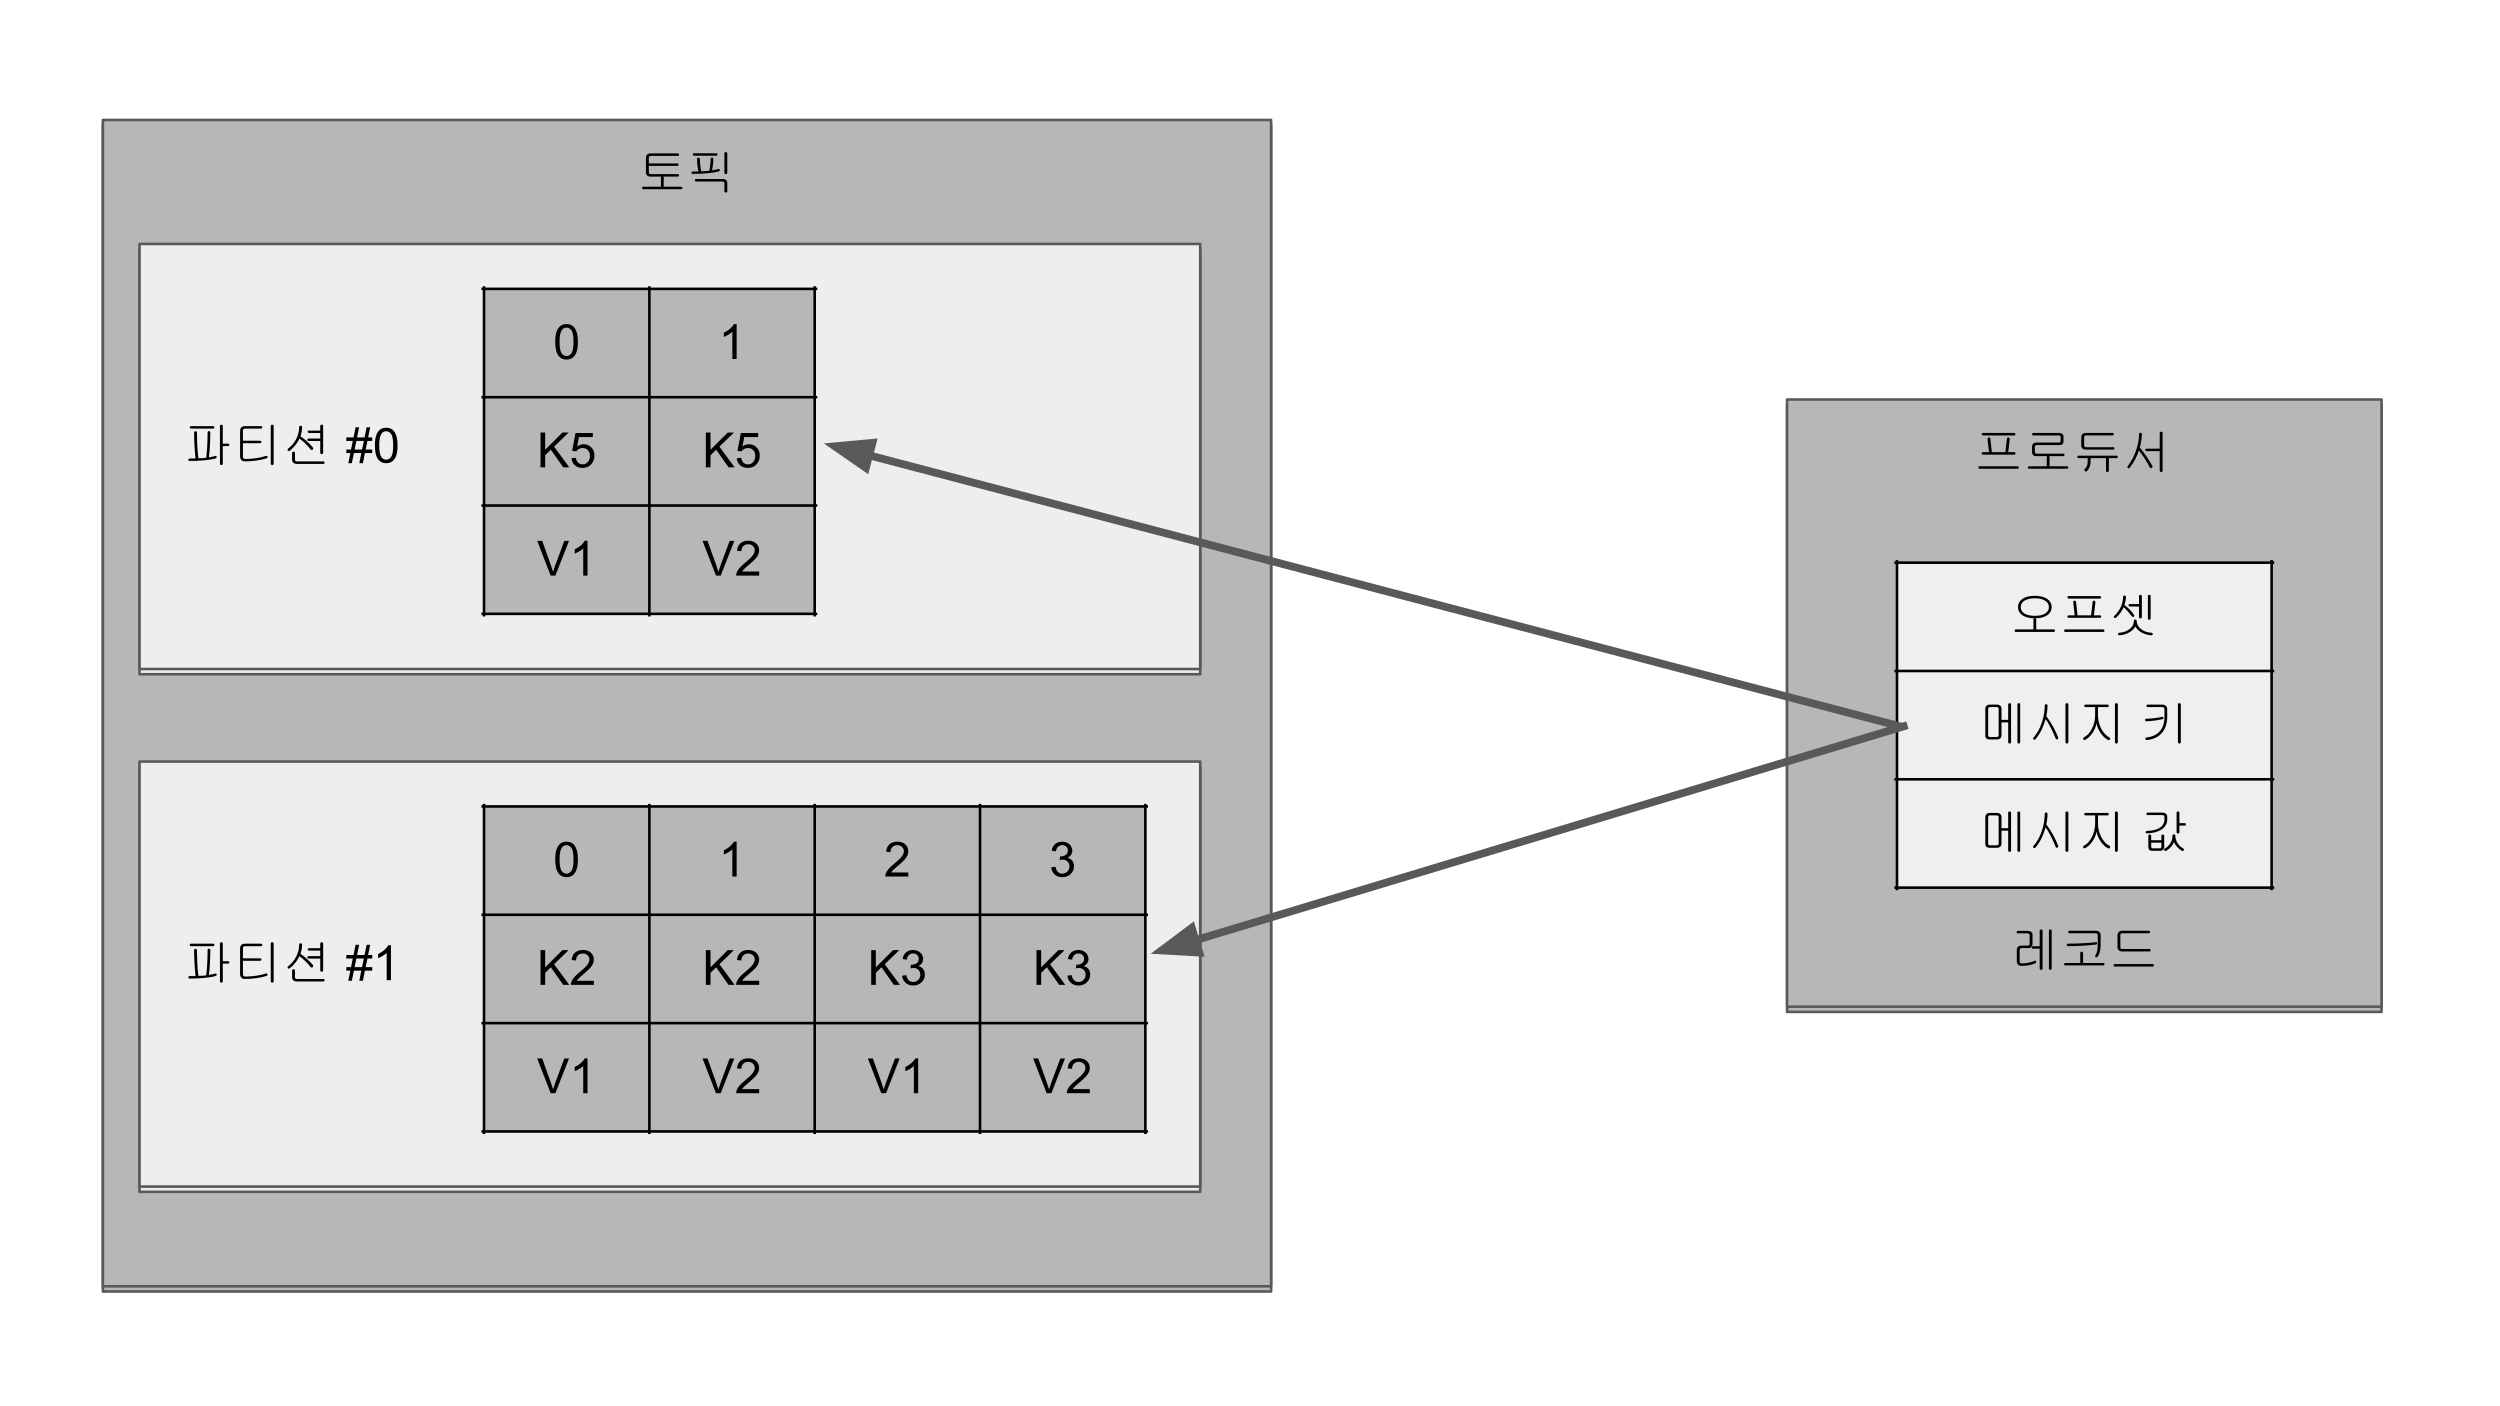 <svg version="1.1" viewBox="0.0 0.0 960.0 540.0" fill="none" stroke="none" stroke-linecap="square" stroke-miterlimit="10" xmlns:xlink="http://www.w3.org/1999/xlink" xmlns="http://www.w3.org/2000/svg"><clipPath id="g11da9520085_0_132.0"><path d="m0 0l960.0 0l0 540.0l-960.0 0l0 -540.0z" clip-rule="nonzero"/></clipPath><g clip-path="url(#g11da9520085_0_132.0)"><path fill="#ffffff" d="m0 0l960.0 0l0 540.0l-960.0 0z" fill-rule="evenodd"/><g filter="url(#shadowFilter-g11da9520085_0_132.1)"><use xlink:href="#g11da9520085_0_132.1" transform="matrix(1.0 0.0 0.0 1.0 0.0 2.0)"/></g><defs><filter id="shadowFilter-g11da9520085_0_132.1" filterUnits="userSpaceOnUse"><feGaussianBlur in="SourceAlpha" stdDeviation="2.0" result="blur"/><feComponentTransfer in="blur" color-interpolation-filters="sRGB"><feFuncR type="linear" slope="0" intercept="0.0"/><feFuncG type="linear" slope="0" intercept="0.0"/><feFuncB type="linear" slope="0" intercept="0.0"/><feFuncA type="linear" slope="0.5" intercept="0"/></feComponentTransfer></filter></defs><g id="g11da9520085_0_132.1"><path fill="#b7b7b7" d="m39.506 46.063l448.598 0l0 447.874l-448.598 0z" fill-rule="evenodd"/><path stroke="#595959" stroke-width="1.0" stroke-linejoin="round" stroke-linecap="butt" d="m39.506 46.063l448.598 0l0 447.874l-448.598 0z" fill-rule="evenodd"/></g><g filter="url(#shadowFilter-g11da9520085_0_132.2)"><use xlink:href="#g11da9520085_0_132.2" transform="matrix(1.0 0.0 0.0 1.0 0.0 2.0)"/></g><defs><filter id="shadowFilter-g11da9520085_0_132.2" filterUnits="userSpaceOnUse"><feGaussianBlur in="SourceAlpha" stdDeviation="2.0" result="blur"/><feComponentTransfer in="blur" color-interpolation-filters="sRGB"><feFuncR type="linear" slope="0" intercept="0.0"/><feFuncG type="linear" slope="0" intercept="0.0"/><feFuncB type="linear" slope="0" intercept="0.0"/><feFuncA type="linear" slope="0.5" intercept="0"/></feComponentTransfer></filter></defs><g id="g11da9520085_0_132.2"><path fill="#eeeeee" d="m53.577 93.685l407.307 0l0 163.213l-407.307 0z" fill-rule="evenodd"/><path stroke="#595959" stroke-width="1.0" stroke-linejoin="round" stroke-linecap="butt" d="m53.577 93.685l407.307 0l0 163.213l-407.307 0z" fill-rule="evenodd"/></g><path fill="#000000" fill-opacity="0.0" d="m174.736 46.063l178.142 0l0 42.016l-178.142 0z" fill-rule="evenodd"/><path fill="#000000" d="m260.229 58.905l-10.375 0q-0.891 0 -1.375 0.484q-0.438 0.453 -0.438 1.188l0 5.641q0 0.734 0.453 1.156q0.469 0.438 1.297 0.438l10.516 0q0.219 0 0.344 -0.156q0.125 -0.141 0.109 -0.328q0 -0.188 -0.125 -0.344q-0.156 -0.125 -0.391 -0.125l-10.281 0q-0.438 0 -0.625 -0.188q-0.188 -0.156 -0.188 -0.547l0 -2.422l10.891 0q0.531 0 0.531 -0.484q0 -0.453 -0.531 -0.453l-10.891 0l0 -2.062q0 -0.453 0.203 -0.656q0.219 -0.188 0.703 -0.188l10.25 0q0.219 0 0.344 -0.156q0.125 -0.141 0.109 -0.312q0 -0.219 -0.125 -0.344q-0.172 -0.141 -0.406 -0.141zm-6.437 9.172l0 3.625l-6.688 0q-0.25 0 -0.406 0.125q-0.125 0.156 -0.141 0.344q-0.031 0.188 0.094 0.328q0.109 0.156 0.312 0.156l14.562 0q0.234 0 0.391 -0.156q0.141 -0.141 0.141 -0.328q0 -0.188 -0.141 -0.344q-0.156 -0.125 -0.406 -0.125l-6.641 0l0 -3.547q0 -0.25 -0.188 -0.406q-0.156 -0.141 -0.359 -0.141q-0.219 -0.031 -0.375 0.109q-0.156 0.125 -0.156 0.359zm21.187 -9.234l-8.406 0q-0.516 0 -0.516 0.469q0 0.484 0.516 0.484l8.406 0q0.531 0 0.531 -0.484q0 -0.469 -0.531 -0.469zm-7.328 2.25q0 0.906 0.141 2.266q0.156 1.219 0.391 2.484l-2.109 0.016q-0.547 0 -0.547 0.438q0 0.469 0.547 0.469q3.0 0 5.547 -0.234q2.781 -0.25 4.359 -0.703q0.234 -0.062 0.359 -0.25q0.109 -0.172 0.062 -0.344q-0.031 -0.203 -0.203 -0.297q-0.188 -0.125 -0.438 -0.031q-0.406 0.125 -0.953 0.234q-0.328 0.062 -1.078 0.203l-0.297 0.062q0.203 -1.016 0.344 -2.141q0.156 -1.266 0.156 -2.219q0 -0.5 -0.531 -0.5q-0.516 0 -0.516 0.5q0 0.953 -0.141 2.219q-0.141 1.297 -0.344 2.313q-0.766 0.078 -1.641 0.125q-0.859 0.078 -1.5 0.094q-0.234 -1.141 -0.391 -2.609q-0.109 -1.266 -0.109 -2.094q0 -0.5 -0.562 -0.5q-0.547 0 -0.547 0.5zm11.625 5.203l0 -7.391q0 -0.25 -0.172 -0.375q-0.156 -0.125 -0.375 -0.125q-0.25 0 -0.391 0.125q-0.172 0.141 -0.172 0.391l0 7.375q0 0.266 0.172 0.438q0.141 0.141 0.391 0.141q0.219 0 0.375 -0.141q0.172 -0.172 0.172 -0.438zm-1.781 2.438l-10.156 0q-0.531 0 -0.5 0.484q0 0.484 0.5 0.484l10.062 0q0.422 0 0.594 0.156q0.172 0.156 0.172 0.516l0 3.0q0 0.266 0.172 0.422q0.141 0.141 0.391 0.141q0.219 0 0.375 -0.141q0.172 -0.156 0.172 -0.422l0 -3.047q0 -0.734 -0.453 -1.172q-0.469 -0.422 -1.328 -0.422z" fill-rule="nonzero"/><path fill="#000000" fill-opacity="0.0" d="m53.577 150.72l117.008 0l0 42.016l-117.008 0z" fill-rule="evenodd"/><path fill="#000000" d="m81.786 163.625l-8.406 0q-0.516 0 -0.516 0.469q0 0.484 0.516 0.484l8.406 0q0.531 0 0.531 -0.484q0 -0.469 -0.531 -0.469zm-7.25 2.469q0 2.078 0.141 4.984q0.172 2.984 0.406 4.969l-2.203 0.016q-0.547 0 -0.547 0.469q0 0.484 0.547 0.484q3.016 0 5.562 -0.25q2.766 -0.25 4.344 -0.734q0.234 -0.062 0.359 -0.25q0.109 -0.156 0.062 -0.344q-0.031 -0.203 -0.203 -0.297q-0.188 -0.109 -0.438 -0.031q-0.359 0.094 -0.812 0.219q-0.297 0.047 -0.922 0.172l-0.625 0.141q0.266 -1.75 0.406 -4.594q0.156 -2.578 0.156 -5.016q0 -0.484 -0.531 -0.484q-0.516 0 -0.516 0.484q0 2.438 -0.141 5.078q-0.156 2.844 -0.391 4.688q-0.875 0.078 -1.562 0.125q-0.875 0.062 -1.453 0.062q-0.25 -1.938 -0.422 -4.984q-0.125 -2.766 -0.125 -4.906q0 -0.234 -0.188 -0.391q-0.156 -0.109 -0.375 -0.109q-0.219 0 -0.375 0.109q-0.156 0.156 -0.156 0.391zm11.016 4.266l0 -6.781q0 -0.25 -0.188 -0.391q-0.141 -0.109 -0.375 -0.109q-0.219 0 -0.359 0.109q-0.172 0.141 -0.172 0.391l0 14.469q0 0.25 0.172 0.391q0.141 0.156 0.359 0.156q0.234 0 0.375 -0.156q0.188 -0.141 0.188 -0.391l0 -6.766l2.062 0q0.438 0 0.438 -0.469q0 -0.453 -0.438 -0.453l-2.062 0zm14.578 -6.734l-6.078 0q-0.906 0 -1.406 0.531q-0.453 0.484 -0.453 1.281l0 9.844q0 0.812 0.469 1.344q0.5 0.547 1.406 0.547q2.156 0 4.438 -0.328q2.328 -0.328 3.891 -0.875q0.25 -0.094 0.312 -0.281q0.094 -0.188 0 -0.359q-0.062 -0.188 -0.25 -0.266q-0.219 -0.078 -0.484 0.031q-1.5 0.547 -3.641 0.844q-2.031 0.297 -4.234 0.297q-0.469 0 -0.656 -0.297q-0.156 -0.25 -0.156 -0.859l0 -4.891l6.531 0q0.562 0 0.562 -0.484q0 -0.469 -0.562 -0.469l-6.531 0l0 -3.797q0 -0.422 0.172 -0.641q0.203 -0.219 0.609 -0.219l6.094 0q0.25 0 0.422 -0.156q0.141 -0.141 0.141 -0.328q0 -0.188 -0.141 -0.328q-0.172 -0.141 -0.453 -0.141zm4.953 14.391l0 -14.438q0 -0.25 -0.172 -0.391q-0.156 -0.109 -0.375 -0.109q-0.25 0 -0.391 0.109q-0.172 0.141 -0.172 0.391l0 14.438q0 0.25 0.172 0.422q0.141 0.156 0.391 0.156q0.219 0 0.375 -0.156q0.172 -0.172 0.172 -0.422zm9.797 -14.016q0 2.359 -1.156 4.609q-1.141 2.172 -3.016 3.625q-0.234 0.172 -0.281 0.422q-0.016 0.203 0.125 0.359q0.141 0.156 0.328 0.188q0.219 0.016 0.406 -0.125q1.344 -1.094 2.359 -2.438q0.797 -1.078 1.359 -2.219q1.125 0.828 2.141 1.812q1.141 1.078 2.125 2.328q0.156 0.203 0.422 0.219q0.203 0 0.391 -0.156q0.172 -0.156 0.188 -0.391q0.016 -0.25 -0.172 -0.5q-1.172 -1.312 -2.297 -2.312q-1.156 -1.047 -2.438 -1.906q0.312 -0.859 0.469 -1.766q0.172 -0.875 0.172 -1.75q0 -0.25 -0.188 -0.406q-0.156 -0.125 -0.375 -0.125q-0.234 0 -0.391 0.125q-0.172 0.156 -0.172 0.406zm9.203 9.797l0 -10.234q0 -0.25 -0.172 -0.375q-0.156 -0.125 -0.375 -0.125q-0.25 0 -0.391 0.125q-0.172 0.141 -0.172 0.391l0 1.766l-4.328 0q-0.234 0 -0.375 0.125q-0.125 0.141 -0.125 0.328q0.031 0.188 0.172 0.344q0.172 0.141 0.453 0.141l4.203 0l0 2.125l-4.359 0q-0.594 0 -0.594 0.453q0 0.484 0.578 0.484l4.375 0l0 4.453q0 0.281 0.172 0.453q0.141 0.141 0.391 0.141q0.219 0 0.375 -0.141q0.172 -0.172 0.172 -0.453zm-10.812 0.219q0 -0.297 -0.188 -0.453q-0.141 -0.156 -0.375 -0.156q-0.234 0 -0.375 0.156q-0.172 0.156 -0.172 0.453l0 2.469q0 0.828 0.516 1.25q0.484 0.406 1.312 0.406l10.188 0q0.469 0 0.469 -0.484q0 -0.469 -0.469 -0.469l-10.0 0q-0.531 0 -0.719 -0.156q-0.188 -0.188 -0.188 -0.688l0 -2.328z" fill-rule="nonzero"/><path fill="#000000" d="m133.735 177.875l0.797 -3.891l-1.547 0l0 -1.359l1.812 0l0.672 -3.297l-2.484 0l0 -1.359l2.766 0l0.797 -3.906l1.359 0l-0.797 3.906l2.875 0l0.797 -3.906l1.375 0l-0.797 3.906l1.578 0l0 1.359l-1.844 0l-0.688 3.297l2.531 0l0 1.359l-2.812 0l-0.781 3.891l-1.375 0l0.781 -3.891l-2.859 0l-0.781 3.891l-1.375 0zm2.438 -5.25l2.859 0l0.688 -3.297l-2.875 0l-0.672 3.297zm7.782 -1.578q0 -2.359 0.484 -3.797q0.484 -1.453 1.438 -2.234q0.969 -0.781 2.422 -0.781q1.078 0 1.891 0.438q0.812 0.422 1.328 1.25q0.531 0.812 0.828 1.984q0.312 1.156 0.312 3.141q0 2.359 -0.484 3.812q-0.484 1.438 -1.453 2.234q-0.953 0.781 -2.422 0.781q-1.922 0 -3.031 -1.391q-1.312 -1.672 -1.312 -5.438zm1.672 0q0 3.297 0.766 4.391q0.781 1.078 1.906 1.078q1.141 0 1.906 -1.094q0.766 -1.094 0.766 -4.375q0 -3.297 -0.766 -4.375q-0.766 -1.078 -1.922 -1.078q-1.125 0 -1.797 0.953q-0.859 1.219 -0.859 4.5z" fill-rule="nonzero"/><g filter="url(#shadowFilter-g11da9520085_0_132.3)"><use xlink:href="#g11da9520085_0_132.3" transform="matrix(1.0 0.0 0.0 1.0 0.0 2.0)"/></g><defs><filter id="shadowFilter-g11da9520085_0_132.3" filterUnits="userSpaceOnUse"><feGaussianBlur in="SourceAlpha" stdDeviation="2.0" result="blur"/><feComponentTransfer in="blur" color-interpolation-filters="sRGB"><feFuncR type="linear" slope="0" intercept="0.0"/><feFuncG type="linear" slope="0" intercept="0.0"/><feFuncB type="linear" slope="0" intercept="0.0"/><feFuncA type="linear" slope="0.5" intercept="0"/></feComponentTransfer></filter></defs><g id="g11da9520085_0_132.3"><path fill="#b7b7b7" d="m686.236 153.413l228.284 0l0 233.165l-228.284 0z" fill-rule="evenodd"/><path stroke="#595959" stroke-width="1.0" stroke-linejoin="round" stroke-linecap="butt" d="m686.236 153.413l228.284 0l0 233.165l-228.284 0z" fill-rule="evenodd"/></g><path fill="#000000" fill-opacity="0.0" d="m735.168 153.413l121.606 0l0 42.016l-121.606 0z" fill-rule="evenodd"/><path fill="#000000" d="m773.471 173.63l-2.312 0l0.578 -5.031q0.016 -0.266 -0.141 -0.438q-0.141 -0.125 -0.359 -0.156q-0.219 -0.016 -0.391 0.094q-0.172 0.141 -0.188 0.391l-0.594 5.141l-5.188 0l-0.578 -5.156q-0.031 -0.25 -0.219 -0.391q-0.172 -0.109 -0.391 -0.094q-0.219 0.016 -0.359 0.156q-0.156 0.156 -0.125 0.422l0.578 5.062l-2.312 0q-0.469 0 -0.469 0.469q-0.031 0.484 0.422 0.484l12.078 0q0.469 0 0.438 -0.484q0 -0.469 -0.469 -0.469zm-0.078 -7.375l-11.891 0q-0.531 0 -0.5 0.484q0 0.469 0.5 0.469l11.969 0q0.219 0 0.344 -0.156q0.125 -0.141 0.109 -0.312q0 -0.219 -0.125 -0.344q-0.172 -0.141 -0.406 -0.141zm1.266 12.797l-14.391 0q-0.25 0 -0.406 0.125q-0.125 0.156 -0.141 0.344q-0.031 0.188 0.094 0.328q0.109 0.156 0.312 0.156l14.672 0q0.203 0 0.312 -0.156q0.109 -0.141 0.109 -0.328q-0.016 -0.188 -0.156 -0.344q-0.156 -0.125 -0.406 -0.125zm15.906 -12.797l-9.672 0q-0.562 0 -0.562 0.484q0 0.469 0.531 0.469l9.531 0q0.453 0 0.656 0.141q0.234 0.141 0.234 0.516l0 1.516q0 0.281 -0.25 0.438q-0.203 0.125 -0.609 0.125l-8.422 0q-0.844 0 -1.297 0.469q-0.406 0.422 -0.406 1.109l0 2.0q0 0.766 0.406 1.203q0.406 0.438 1.109 0.438l10.469 0q0.234 0 0.359 -0.156q0.141 -0.141 0.141 -0.328q0 -0.188 -0.156 -0.344q-0.141 -0.125 -0.391 -0.125l-9.984 0q-0.469 0 -0.672 -0.172q-0.188 -0.156 -0.188 -0.531l0 -1.875q0 -0.391 0.188 -0.562q0.172 -0.156 0.625 -0.156l8.391 0q0.922 0 1.328 -0.312q0.469 -0.344 0.469 -1.125l0 -1.719q0 -0.75 -0.469 -1.141q-0.469 -0.359 -1.359 -0.359zm-4.609 9.172l0 3.625l-6.688 0q-0.25 0 -0.406 0.125q-0.125 0.156 -0.141 0.344q-0.031 0.188 0.094 0.328q0.109 0.156 0.312 0.156l14.562 0q0.234 0 0.391 -0.156q0.141 -0.141 0.141 -0.328q0 -0.188 -0.141 -0.344q-0.156 -0.125 -0.406 -0.125l-6.641 0l0 -3.547q0 -0.25 -0.188 -0.406q-0.156 -0.141 -0.359 -0.141q-0.219 -0.031 -0.375 0.109q-0.156 0.125 -0.156 0.359zm25.219 -9.172l-10.156 0q-0.891 0 -1.359 0.438q-0.453 0.453 -0.453 1.234l0 3.172q0 0.719 0.453 1.125q0.484 0.422 1.328 0.422l10.484 0q0.219 0 0.359 -0.141q0.109 -0.125 0.109 -0.312q0 -0.203 -0.141 -0.344q-0.156 -0.125 -0.406 -0.125l-10.203 0q-0.5 0 -0.688 -0.188q-0.188 -0.188 -0.188 -0.625l0 -2.953q0 -0.406 0.188 -0.594q0.203 -0.172 0.672 -0.172l10.094 0q0.219 0 0.344 -0.141q0.125 -0.156 0.109 -0.344q0 -0.188 -0.141 -0.328q-0.156 -0.125 -0.406 -0.125zm1.547 8.719l-14.453 0q-0.531 0 -0.547 0.453q-0.047 0.484 0.453 0.484l3.5 0l0 1.453q0 0.812 -0.297 1.547q-0.281 0.656 -0.828 1.203q-0.188 0.156 -0.141 0.406q0.016 0.203 0.203 0.375q0.172 0.141 0.391 0.156q0.219 0.031 0.406 -0.141q0.609 -0.641 0.984 -1.562q0.391 -0.969 0.391 -1.969l0 -1.469l5.922 0l0 4.812q0 0.266 0.156 0.422q0.156 0.141 0.375 0.141q0.219 0 0.375 -0.156q0.188 -0.172 0.188 -0.422l0 -4.797l2.969 0q0.453 0 0.453 -0.484q-0.016 -0.453 -0.5 -0.453zm8.672 -8.266q0 2.922 -1.156 6.281q-1.203 3.5 -3.125 5.922q-0.203 0.219 -0.203 0.453q0.016 0.203 0.156 0.344q0.156 0.125 0.359 0.125q0.219 -0.016 0.391 -0.203q1.297 -1.734 2.266 -3.609q0.734 -1.5 1.25 -3.031q1.125 1.391 2.312 3.219q1.125 1.766 1.844 3.219q0.109 0.234 0.359 0.312q0.219 0.062 0.422 -0.031q0.219 -0.125 0.281 -0.344q0.094 -0.234 -0.062 -0.5q-0.891 -1.625 -2.141 -3.453q-1.188 -1.734 -2.656 -3.547q0.375 -1.422 0.578 -2.734q0.219 -1.359 0.219 -2.422q0 -0.25 -0.188 -0.406q-0.141 -0.141 -0.375 -0.141q-0.219 0 -0.359 0.141q-0.172 0.156 -0.172 0.406zm9.047 13.984l0 -14.375q0 -0.266 -0.172 -0.422q-0.156 -0.125 -0.375 -0.125q-0.25 0 -0.391 0.125q-0.172 0.156 -0.172 0.422l0 5.984l-4.969 0q-0.281 0 -0.453 0.125q-0.141 0.125 -0.141 0.328q0 0.188 0.172 0.328q0.156 0.141 0.453 0.141l4.938 0l0 7.469q0 0.266 0.172 0.438q0.141 0.172 0.391 0.172q0.219 0 0.375 -0.172q0.172 -0.172 0.172 -0.438z" fill-rule="nonzero"/><path shape-rendering="crispEdges" fill="#b7b7b7" d="m185.871 110.927l63.486 0l0 41.598l-63.486 0l0 -41.598z" fill-rule="nonzero"/><path shape-rendering="crispEdges" fill="#b7b7b7" d="m249.357 110.927l63.486 0l0 41.598l-63.486 0l0 -41.598z" fill-rule="nonzero"/><path shape-rendering="crispEdges" fill="#b7b7b7" d="m185.871 152.525l63.486 0l0 41.598l-63.486 0l0 -41.598z" fill-rule="nonzero"/><path shape-rendering="crispEdges" fill="#b7b7b7" d="m249.357 152.525l63.486 0l0 41.598l-63.486 0l0 -41.598z" fill-rule="nonzero"/><path shape-rendering="crispEdges" fill="#b7b7b7" d="m185.871 194.123l63.486 0l0 41.598l-63.486 0l0 -41.598z" fill-rule="nonzero"/><path shape-rendering="crispEdges" fill="#b7b7b7" d="m249.357 194.123l63.486 0l0 41.598l-63.486 0l0 -41.598z" fill-rule="nonzero"/><path stroke="#000000" stroke-width="1.0" stroke-linecap="butt" d="m185.871 110.428l0 125.793" fill-rule="nonzero"/><path stroke="#000000" stroke-width="1.0" stroke-linecap="butt" d="m249.357 110.428l0 125.793" fill-rule="nonzero"/><path stroke="#000000" stroke-width="1.0" stroke-linecap="butt" d="m312.843 110.428l0 125.793" fill-rule="nonzero"/><path stroke="#000000" stroke-width="1.0" stroke-linecap="butt" d="m185.373 110.927l127.969 0" fill-rule="nonzero"/><path stroke="#000000" stroke-width="1.0" stroke-linecap="butt" d="m185.373 152.525l127.969 0" fill-rule="nonzero"/><path stroke="#000000" stroke-width="1.0" stroke-linecap="butt" d="m185.373 194.123l127.969 0" fill-rule="nonzero"/><path stroke="#000000" stroke-width="1.0" stroke-linecap="butt" d="m185.373 235.722l127.969 0" fill-rule="nonzero"/><path fill="#000000" d="m213.208 131.253q0 -2.359 0.484 -3.797q0.484 -1.453 1.438 -2.234q0.969 -0.781 2.422 -0.781q1.078 0 1.891 0.438q0.812 0.422 1.328 1.25q0.531 0.812 0.828 1.984q0.312 1.156 0.312 3.141q0 2.359 -0.484 3.812q-0.484 1.438 -1.453 2.234q-0.953 0.781 -2.422 0.781q-1.922 0 -3.031 -1.391q-1.312 -1.672 -1.312 -5.438zm1.672 0q0 3.297 0.766 4.391q0.781 1.078 1.906 1.078q1.141 0 1.906 -1.094q0.766 -1.094 0.766 -4.375q0 -3.297 -0.766 -4.375q-0.766 -1.078 -1.922 -1.078q-1.125 0 -1.797 0.953q-0.859 1.219 -0.859 4.5z" fill-rule="nonzero"/><path fill="#000000" d="m282.865 137.847l-1.641 0l0 -10.453q-0.594 0.562 -1.562 1.141q-0.953 0.562 -1.719 0.844l0 -1.594q1.375 -0.641 2.406 -1.562q1.031 -0.922 1.453 -1.781l1.062 0l0 13.406z" fill-rule="nonzero"/><path fill="#000000" d="m207.564 179.445l0 -13.359l1.781 0l0 6.625l6.625 -6.625l2.391 0l-5.594 5.422l5.844 7.938l-2.328 0l-4.766 -6.766l-2.172 2.141l0 4.625l-1.781 0zm11.865 -3.5l1.719 -0.141q0.188 1.25 0.875 1.891q0.703 0.625 1.688 0.625q1.188 0 2.0 -0.891q0.828 -0.891 0.828 -2.359q0 -1.406 -0.797 -2.219q-0.781 -0.812 -2.062 -0.812q-0.781 0 -1.422 0.359q-0.641 0.359 -1.0 0.938l-1.547 -0.203l1.297 -6.859l6.641 0l0 1.562l-5.328 0l-0.719 3.594q1.203 -0.844 2.516 -0.844q1.75 0 2.953 1.219q1.203 1.203 1.203 3.109q0 1.812 -1.047 3.141q-1.297 1.625 -3.516 1.625q-1.812 0 -2.969 -1.016q-1.156 -1.031 -1.312 -2.719z" fill-rule="nonzero"/><path fill="#000000" d="m271.049 179.445l0 -13.359l1.781 0l0 6.625l6.625 -6.625l2.391 0l-5.594 5.422l5.844 7.938l-2.328 0l-4.766 -6.766l-2.172 2.141l0 4.625l-1.781 0zm11.865 -3.5l1.719 -0.141q0.188 1.25 0.875 1.891q0.703 0.625 1.688 0.625q1.188 0 2.0 -0.891q0.828 -0.891 0.828 -2.359q0 -1.406 -0.797 -2.219q-0.781 -0.812 -2.062 -0.812q-0.781 0 -1.422 0.359q-0.641 0.359 -1.0 0.938l-1.547 -0.203l1.297 -6.859l6.641 0l0 1.562l-5.328 0l-0.719 3.594q1.203 -0.844 2.516 -0.844q1.75 0 2.953 1.219q1.203 1.203 1.203 3.109q0 1.812 -1.047 3.141q-1.297 1.625 -3.516 1.625q-1.812 0 -2.969 -1.016q-1.156 -1.031 -1.312 -2.719z" fill-rule="nonzero"/><path fill="#000000" d="m211.455 221.043l-5.172 -13.359l1.922 0l3.469 9.703q0.422 1.172 0.703 2.188q0.312 -1.094 0.719 -2.188l3.609 -9.703l1.797 0l-5.234 13.359l-1.812 0zm14.147 0l-1.641 0l0 -10.453q-0.594 0.562 -1.562 1.141q-0.953 0.562 -1.719 0.844l0 -1.594q1.375 -0.641 2.406 -1.562q1.031 -0.922 1.453 -1.781l1.062 0l0 13.406z" fill-rule="nonzero"/><path fill="#000000" d="m274.94 221.043l-5.172 -13.359l1.922 0l3.469 9.703q0.422 1.172 0.703 2.188q0.312 -1.094 0.719 -2.188l3.609 -9.703l1.797 0l-5.234 13.359l-1.812 0zm16.584 -1.578l0 1.578l-8.828 0q-0.016 -0.594 0.188 -1.141q0.344 -0.906 1.078 -1.781q0.75 -0.875 2.156 -2.016q2.172 -1.781 2.938 -2.828q0.766 -1.047 0.766 -1.969q0 -0.984 -0.703 -1.641q-0.688 -0.672 -1.812 -0.672q-1.188 0 -1.906 0.719q-0.703 0.703 -0.703 1.953l-1.688 -0.172q0.172 -1.891 1.297 -2.875q1.141 -0.984 3.031 -0.984q1.922 0 3.047 1.062q1.125 1.062 1.125 2.641q0 0.797 -0.328 1.578q-0.328 0.781 -1.094 1.641q-0.75 0.844 -2.531 2.344q-1.469 1.234 -1.891 1.688q-0.422 0.438 -0.688 0.875l6.547 0z" fill-rule="nonzero"/><g filter="url(#shadowFilter-g11da9520085_0_132.4)"><use xlink:href="#g11da9520085_0_132.4" transform="matrix(1.0 0.0 0.0 1.0 0.0 2.0)"/></g><defs><filter id="shadowFilter-g11da9520085_0_132.4" filterUnits="userSpaceOnUse"><feGaussianBlur in="SourceAlpha" stdDeviation="2.0" result="blur"/><feComponentTransfer in="blur" color-interpolation-filters="sRGB"><feFuncR type="linear" slope="0" intercept="0.0"/><feFuncG type="linear" slope="0" intercept="0.0"/><feFuncB type="linear" slope="0" intercept="0.0"/><feFuncA type="linear" slope="0.5" intercept="0"/></feComponentTransfer></filter></defs><g id="g11da9520085_0_132.4"><path fill="#eeeeee" d="m53.577 292.438l407.307 0l0 163.213l-407.307 0z" fill-rule="evenodd"/><path stroke="#595959" stroke-width="1.0" stroke-linejoin="round" stroke-linecap="butt" d="m53.577 292.438l407.307 0l0 163.213l-407.307 0z" fill-rule="evenodd"/></g><path fill="#000000" fill-opacity="0.0" d="m53.577 349.474l117.008 0l0 42.016l-117.008 0z" fill-rule="evenodd"/><path fill="#000000" d="m81.786 362.378l-8.406 0q-0.516 0 -0.516 0.469q0 0.484 0.516 0.484l8.406 0q0.531 0 0.531 -0.484q0 -0.469 -0.531 -0.469zm-7.25 2.469q0 2.078 0.141 4.984q0.172 2.984 0.406 4.969l-2.203 0.016q-0.547 0 -0.547 0.469q0 0.484 0.547 0.484q3.016 0 5.562 -0.25q2.766 -0.25 4.344 -0.734q0.234 -0.062 0.359 -0.25q0.109 -0.156 0.062 -0.344q-0.031 -0.203 -0.203 -0.297q-0.188 -0.109 -0.438 -0.031q-0.359 0.094 -0.812 0.219q-0.297 0.047 -0.922 0.172l-0.625 0.141q0.266 -1.75 0.406 -4.594q0.156 -2.578 0.156 -5.016q0 -0.484 -0.531 -0.484q-0.516 0 -0.516 0.484q0 2.438 -0.141 5.078q-0.156 2.844 -0.391 4.688q-0.875 0.078 -1.562 0.125q-0.875 0.062 -1.453 0.062q-0.25 -1.938 -0.422 -4.984q-0.125 -2.766 -0.125 -4.906q0 -0.234 -0.188 -0.391q-0.156 -0.109 -0.375 -0.109q-0.219 0 -0.375 0.109q-0.156 0.156 -0.156 0.391zm11.016 4.266l0 -6.781q0 -0.25 -0.188 -0.391q-0.141 -0.109 -0.375 -0.109q-0.219 0 -0.359 0.109q-0.172 0.141 -0.172 0.391l0 14.469q0 0.25 0.172 0.391q0.141 0.156 0.359 0.156q0.234 0 0.375 -0.156q0.188 -0.141 0.188 -0.391l0 -6.766l2.062 0q0.438 0 0.438 -0.469q0 -0.453 -0.438 -0.453l-2.062 0zm14.578 -6.734l-6.078 0q-0.906 0 -1.406 0.531q-0.453 0.484 -0.453 1.281l0 9.844q0 0.812 0.469 1.344q0.5 0.547 1.406 0.547q2.156 0 4.438 -0.328q2.328 -0.328 3.891 -0.875q0.25 -0.094 0.312 -0.281q0.094 -0.188 0 -0.359q-0.062 -0.188 -0.25 -0.266q-0.219 -0.078 -0.484 0.031q-1.5 0.547 -3.641 0.844q-2.031 0.297 -4.234 0.297q-0.469 0 -0.656 -0.297q-0.156 -0.25 -0.156 -0.859l0 -4.891l6.531 0q0.562 0 0.562 -0.484q0 -0.469 -0.562 -0.469l-6.531 0l0 -3.797q0 -0.422 0.172 -0.641q0.203 -0.219 0.609 -0.219l6.094 0q0.25 0 0.422 -0.156q0.141 -0.141 0.141 -0.328q0 -0.188 -0.141 -0.328q-0.172 -0.141 -0.453 -0.141zm4.953 14.391l0 -14.438q0 -0.25 -0.172 -0.391q-0.156 -0.109 -0.375 -0.109q-0.25 0 -0.391 0.109q-0.172 0.141 -0.172 0.391l0 14.438q0 0.25 0.172 0.422q0.141 0.156 0.391 0.156q0.219 0 0.375 -0.156q0.172 -0.172 0.172 -0.422zm9.797 -14.016q0 2.359 -1.156 4.609q-1.141 2.172 -3.016 3.625q-0.234 0.172 -0.281 0.422q-0.016 0.203 0.125 0.359q0.141 0.156 0.328 0.188q0.219 0.016 0.406 -0.125q1.344 -1.094 2.359 -2.438q0.797 -1.078 1.359 -2.219q1.125 0.828 2.141 1.812q1.141 1.078 2.125 2.328q0.156 0.203 0.422 0.219q0.203 0 0.391 -0.156q0.172 -0.156 0.188 -0.391q0.016 -0.25 -0.172 -0.5q-1.172 -1.312 -2.297 -2.312q-1.156 -1.047 -2.438 -1.906q0.312 -0.859 0.469 -1.766q0.172 -0.875 0.172 -1.75q0 -0.25 -0.188 -0.406q-0.156 -0.125 -0.375 -0.125q-0.234 0 -0.391 0.125q-0.172 0.156 -0.172 0.406zm9.203 9.797l0 -10.234q0 -0.25 -0.172 -0.375q-0.156 -0.125 -0.375 -0.125q-0.25 0 -0.391 0.125q-0.172 0.141 -0.172 0.391l0 1.766l-4.328 0q-0.234 0 -0.375 0.125q-0.125 0.141 -0.125 0.328q0.031 0.188 0.172 0.344q0.172 0.141 0.453 0.141l4.203 0l0 2.125l-4.359 0q-0.594 0 -0.594 0.453q0 0.484 0.578 0.484l4.375 0l0 4.453q0 0.281 0.172 0.453q0.141 0.141 0.391 0.141q0.219 0 0.375 -0.141q0.172 -0.172 0.172 -0.453zm-10.812 0.219q0 -0.297 -0.188 -0.453q-0.141 -0.156 -0.375 -0.156q-0.234 0 -0.375 0.156q-0.172 0.156 -0.172 0.453l0 2.469q0 0.828 0.516 1.25q0.484 0.406 1.312 0.406l10.188 0q0.469 0 0.469 -0.484q0 -0.469 -0.469 -0.469l-10.0 0q-0.531 0 -0.719 -0.156q-0.188 -0.188 -0.188 -0.688l0 -2.328z" fill-rule="nonzero"/><path fill="#000000" d="m133.735 376.628l0.797 -3.891l-1.547 0l0 -1.359l1.812 0l0.672 -3.297l-2.484 0l0 -1.359l2.766 0l0.797 -3.906l1.359 0l-0.797 3.906l2.875 0l0.797 -3.906l1.375 0l-0.797 3.906l1.578 0l0 1.359l-1.844 0l-0.688 3.297l2.531 0l0 1.359l-2.812 0l-0.781 3.891l-1.375 0l0.781 -3.891l-2.859 0l-0.781 3.891l-1.375 0zm2.438 -5.25l2.859 0l0.688 -3.297l-2.875 0l-0.672 3.297zm13.954 5.016l-1.641 0l0 -10.453q-0.594 0.562 -1.562 1.141q-0.953 0.562 -1.719 0.844l0 -1.594q1.375 -0.641 2.406 -1.562q1.031 -0.922 1.453 -1.781l1.062 0l0 13.406z" fill-rule="nonzero"/><path shape-rendering="crispEdges" fill="#b7b7b7" d="m185.871 309.68l63.486 0l0 41.598l-63.486 0l0 -41.598z" fill-rule="nonzero"/><path shape-rendering="crispEdges" fill="#b7b7b7" d="m249.357 309.68l63.486 0l0 41.598l-63.486 0l0 -41.598z" fill-rule="nonzero"/><path shape-rendering="crispEdges" fill="#b7b7b7" d="m312.843 309.68l63.486 0l0 41.598l-63.486 0l0 -41.598z" fill-rule="nonzero"/><path shape-rendering="crispEdges" fill="#b7b7b7" d="m376.328 309.68l63.486 0l0 41.598l-63.486 0l0 -41.598z" fill-rule="nonzero"/><path shape-rendering="crispEdges" fill="#b7b7b7" d="m185.871 351.278l63.486 0l0 41.598l-63.486 0l0 -41.598z" fill-rule="nonzero"/><path shape-rendering="crispEdges" fill="#b7b7b7" d="m249.357 351.278l63.486 0l0 41.598l-63.486 0l0 -41.598z" fill-rule="nonzero"/><path shape-rendering="crispEdges" fill="#b7b7b7" d="m312.843 351.278l63.486 0l0 41.598l-63.486 0l0 -41.598z" fill-rule="nonzero"/><path shape-rendering="crispEdges" fill="#b7b7b7" d="m376.328 351.278l63.486 0l0 41.598l-63.486 0l0 -41.598z" fill-rule="nonzero"/><path shape-rendering="crispEdges" fill="#b7b7b7" d="m185.871 392.877l63.486 0l0 41.598l-63.486 0l0 -41.598z" fill-rule="nonzero"/><path shape-rendering="crispEdges" fill="#b7b7b7" d="m249.357 392.877l63.486 0l0 41.598l-63.486 0l0 -41.598z" fill-rule="nonzero"/><path shape-rendering="crispEdges" fill="#b7b7b7" d="m312.843 392.877l63.486 0l0 41.598l-63.486 0l0 -41.598z" fill-rule="nonzero"/><path shape-rendering="crispEdges" fill="#b7b7b7" d="m376.328 392.877l63.486 0l0 41.598l-63.486 0l0 -41.598z" fill-rule="nonzero"/><path stroke="#000000" stroke-width="1.0" stroke-linecap="butt" d="m185.871 309.181l0 125.793" fill-rule="nonzero"/><path stroke="#000000" stroke-width="1.0" stroke-linecap="butt" d="m249.357 309.181l0 125.793" fill-rule="nonzero"/><path stroke="#000000" stroke-width="1.0" stroke-linecap="butt" d="m312.843 309.181l0 125.793" fill-rule="nonzero"/><path stroke="#000000" stroke-width="1.0" stroke-linecap="butt" d="m376.328 309.181l0 125.793" fill-rule="nonzero"/><path stroke="#000000" stroke-width="1.0" stroke-linecap="butt" d="m439.814 309.181l0 125.793" fill-rule="nonzero"/><path stroke="#000000" stroke-width="1.0" stroke-linecap="butt" d="m185.373 309.68l254.94 0" fill-rule="nonzero"/><path stroke="#000000" stroke-width="1.0" stroke-linecap="butt" d="m185.373 351.278l254.94 0" fill-rule="nonzero"/><path stroke="#000000" stroke-width="1.0" stroke-linecap="butt" d="m185.373 392.877l254.94 0" fill-rule="nonzero"/><path stroke="#000000" stroke-width="1.0" stroke-linecap="butt" d="m185.373 434.475l254.94 0" fill-rule="nonzero"/><path fill="#000000" d="m213.208 330.006q0 -2.359 0.484 -3.797q0.484 -1.453 1.438 -2.234q0.969 -0.781 2.422 -0.781q1.078 0 1.891 0.438q0.812 0.422 1.328 1.25q0.531 0.812 0.828 1.984q0.312 1.156 0.312 3.141q0 2.359 -0.484 3.812q-0.484 1.438 -1.453 2.234q-0.953 0.781 -2.422 0.781q-1.922 0 -3.031 -1.391q-1.312 -1.672 -1.312 -5.438zm1.672 0q0 3.297 0.766 4.391q0.781 1.078 1.906 1.078q1.141 0 1.906 -1.094q0.766 -1.094 0.766 -4.375q0 -3.297 -0.766 -4.375q-0.766 -1.078 -1.922 -1.078q-1.125 0 -1.797 0.953q-0.859 1.219 -0.859 4.5z" fill-rule="nonzero"/><path fill="#000000" d="m282.865 336.6l-1.641 0l0 -10.453q-0.594 0.562 -1.562 1.141q-0.953 0.562 -1.719 0.844l0 -1.594q1.375 -0.641 2.406 -1.562q1.031 -0.922 1.453 -1.781l1.062 0l0 13.406z" fill-rule="nonzero"/><path fill="#000000" d="m348.788 335.022l0 1.578l-8.828 0q-0.016 -0.594 0.188 -1.141q0.344 -0.906 1.078 -1.781q0.75 -0.875 2.156 -2.016q2.172 -1.781 2.938 -2.828q0.766 -1.047 0.766 -1.969q0 -0.984 -0.703 -1.641q-0.688 -0.672 -1.812 -0.672q-1.188 0 -1.906 0.719q-0.703 0.703 -0.703 1.953l-1.688 -0.172q0.172 -1.891 1.297 -2.875q1.141 -0.984 3.031 -0.984q1.922 0 3.047 1.062q1.125 1.062 1.125 2.641q0 0.797 -0.328 1.578q-0.328 0.781 -1.094 1.641q-0.75 0.844 -2.531 2.344q-1.469 1.234 -1.891 1.688q-0.422 0.438 -0.688 0.875l6.547 0z" fill-rule="nonzero"/><path fill="#000000" d="m403.664 333.069l1.641 -0.219q0.281 1.406 0.953 2.016q0.688 0.609 1.656 0.609q1.156 0 1.953 -0.797q0.797 -0.797 0.797 -1.984q0 -1.125 -0.734 -1.859q-0.734 -0.734 -1.875 -0.734q-0.469 0 -1.156 0.172l0.188 -1.438q0.156 0.016 0.266 0.016q1.047 0 1.875 -0.547q0.844 -0.547 0.844 -1.672q0 -0.906 -0.609 -1.5q-0.609 -0.594 -1.578 -0.594q-0.953 0 -1.594 0.609q-0.641 0.594 -0.812 1.797l-1.641 -0.297q0.297 -1.641 1.359 -2.547q1.062 -0.906 2.656 -0.906q1.094 0 2.0 0.469q0.922 0.469 1.406 1.281q0.5 0.812 0.5 1.719q0 0.859 -0.469 1.578q-0.469 0.703 -1.375 1.125q1.188 0.281 1.844 1.141q0.656 0.859 0.656 2.156q0 1.734 -1.281 2.953q-1.266 1.219 -3.219 1.219q-1.766 0 -2.922 -1.047q-1.156 -1.047 -1.328 -2.719z" fill-rule="nonzero"/><path fill="#000000" d="m207.564 378.198l0 -13.359l1.781 0l0 6.625l6.625 -6.625l2.391 0l-5.594 5.422l5.844 7.938l-2.328 0l-4.766 -6.766l-2.172 2.141l0 4.625l-1.781 0zm20.475 -1.578l0 1.578l-8.828 0q-0.016 -0.594 0.188 -1.141q0.344 -0.906 1.078 -1.781q0.75 -0.875 2.156 -2.016q2.172 -1.781 2.938 -2.828q0.766 -1.047 0.766 -1.969q0 -0.984 -0.703 -1.641q-0.688 -0.672 -1.812 -0.672q-1.188 0 -1.906 0.719q-0.703 0.703 -0.703 1.953l-1.688 -0.172q0.172 -1.891 1.297 -2.875q1.141 -0.984 3.031 -0.984q1.922 0 3.047 1.062q1.125 1.062 1.125 2.641q0 0.797 -0.328 1.578q-0.328 0.781 -1.094 1.641q-0.75 0.844 -2.531 2.344q-1.469 1.234 -1.891 1.688q-0.422 0.438 -0.688 0.875l6.547 0z" fill-rule="nonzero"/><path fill="#000000" d="m271.049 378.198l0 -13.359l1.781 0l0 6.625l6.625 -6.625l2.391 0l-5.594 5.422l5.844 7.938l-2.328 0l-4.766 -6.766l-2.172 2.141l0 4.625l-1.781 0zm20.475 -1.578l0 1.578l-8.828 0q-0.016 -0.594 0.188 -1.141q0.344 -0.906 1.078 -1.781q0.75 -0.875 2.156 -2.016q2.172 -1.781 2.938 -2.828q0.766 -1.047 0.766 -1.969q0 -0.984 -0.703 -1.641q-0.688 -0.672 -1.812 -0.672q-1.188 0 -1.906 0.719q-0.703 0.703 -0.703 1.953l-1.688 -0.172q0.172 -1.891 1.297 -2.875q1.141 -0.984 3.031 -0.984q1.922 0 3.047 1.062q1.125 1.062 1.125 2.641q0 0.797 -0.328 1.578q-0.328 0.781 -1.094 1.641q-0.75 0.844 -2.531 2.344q-1.469 1.234 -1.891 1.688q-0.422 0.438 -0.688 0.875l6.547 0z" fill-rule="nonzero"/><path fill="#000000" d="m334.535 378.198l0 -13.359l1.781 0l0 6.625l6.625 -6.625l2.391 0l-5.594 5.422l5.844 7.938l-2.328 0l-4.766 -6.766l-2.172 2.141l0 4.625l-1.781 0zm11.865 -3.531l1.641 -0.219q0.281 1.406 0.953 2.016q0.688 0.609 1.656 0.609q1.156 0 1.953 -0.797q0.797 -0.797 0.797 -1.984q0 -1.125 -0.734 -1.859q-0.734 -0.734 -1.875 -0.734q-0.469 0 -1.156 0.172l0.188 -1.438q0.156 0.016 0.266 0.016q1.047 0 1.875 -0.547q0.844 -0.547 0.844 -1.672q0 -0.906 -0.609 -1.5q-0.609 -0.594 -1.578 -0.594q-0.953 0 -1.594 0.609q-0.641 0.594 -0.812 1.797l-1.641 -0.297q0.297 -1.641 1.359 -2.547q1.062 -0.906 2.656 -0.906q1.094 0 2.0 0.469q0.922 0.469 1.406 1.281q0.5 0.812 0.5 1.719q0 0.859 -0.469 1.578q-0.469 0.703 -1.375 1.125q1.188 0.281 1.844 1.141q0.656 0.859 0.656 2.156q0 1.734 -1.281 2.953q-1.266 1.219 -3.219 1.219q-1.766 0 -2.922 -1.047q-1.156 -1.047 -1.328 -2.719z" fill-rule="nonzero"/><path fill="#000000" d="m398.021 378.198l0 -13.359l1.781 0l0 6.625l6.625 -6.625l2.391 0l-5.594 5.422l5.844 7.938l-2.328 0l-4.766 -6.766l-2.172 2.141l0 4.625l-1.781 0zm11.865 -3.531l1.641 -0.219q0.281 1.406 0.953 2.016q0.688 0.609 1.656 0.609q1.156 0 1.953 -0.797q0.797 -0.797 0.797 -1.984q0 -1.125 -0.734 -1.859q-0.734 -0.734 -1.875 -0.734q-0.469 0 -1.156 0.172l0.188 -1.438q0.156 0.016 0.266 0.016q1.047 0 1.875 -0.547q0.844 -0.547 0.844 -1.672q0 -0.906 -0.609 -1.5q-0.609 -0.594 -1.578 -0.594q-0.953 0 -1.594 0.609q-0.641 0.594 -0.812 1.797l-1.641 -0.297q0.297 -1.641 1.359 -2.547q1.062 -0.906 2.656 -0.906q1.094 0 2.0 0.469q0.922 0.469 1.406 1.281q0.5 0.812 0.5 1.719q0 0.859 -0.469 1.578q-0.469 0.703 -1.375 1.125q1.188 0.281 1.844 1.141q0.656 0.859 0.656 2.156q0 1.734 -1.281 2.953q-1.266 1.219 -3.219 1.219q-1.766 0 -2.922 -1.047q-1.156 -1.047 -1.328 -2.719z" fill-rule="nonzero"/><path fill="#000000" d="m211.455 419.797l-5.172 -13.359l1.922 0l3.469 9.703q0.422 1.172 0.703 2.188q0.312 -1.094 0.719 -2.188l3.609 -9.703l1.797 0l-5.234 13.359l-1.812 0zm14.147 0l-1.641 0l0 -10.453q-0.594 0.562 -1.562 1.141q-0.953 0.562 -1.719 0.844l0 -1.594q1.375 -0.641 2.406 -1.562q1.031 -0.922 1.453 -1.781l1.062 0l0 13.406z" fill-rule="nonzero"/><path fill="#000000" d="m274.94 419.797l-5.172 -13.359l1.922 0l3.469 9.703q0.422 1.172 0.703 2.188q0.312 -1.094 0.719 -2.188l3.609 -9.703l1.797 0l-5.234 13.359l-1.812 0zm16.584 -1.578l0 1.578l-8.828 0q-0.016 -0.594 0.188 -1.141q0.344 -0.906 1.078 -1.781q0.75 -0.875 2.156 -2.016q2.172 -1.781 2.938 -2.828q0.766 -1.047 0.766 -1.969q0 -0.984 -0.703 -1.641q-0.688 -0.672 -1.812 -0.672q-1.188 0 -1.906 0.719q-0.703 0.703 -0.703 1.953l-1.688 -0.172q0.172 -1.891 1.297 -2.875q1.141 -0.984 3.031 -0.984q1.922 0 3.047 1.062q1.125 1.062 1.125 2.641q0 0.797 -0.328 1.578q-0.328 0.781 -1.094 1.641q-0.75 0.844 -2.531 2.344q-1.469 1.234 -1.891 1.688q-0.422 0.438 -0.688 0.875l6.547 0z" fill-rule="nonzero"/><path fill="#000000" d="m338.426 419.797l-5.172 -13.359l1.922 0l3.469 9.703q0.422 1.172 0.703 2.188q0.312 -1.094 0.719 -2.188l3.609 -9.703l1.797 0l-5.234 13.359l-1.812 0zm14.147 0l-1.641 0l0 -10.453q-0.594 0.562 -1.562 1.141q-0.953 0.562 -1.719 0.844l0 -1.594q1.375 -0.641 2.406 -1.562q1.031 -0.922 1.453 -1.781l1.062 0l0 13.406z" fill-rule="nonzero"/><path fill="#000000" d="m401.911 419.797l-5.172 -13.359l1.922 0l3.469 9.703q0.422 1.172 0.703 2.188q0.312 -1.094 0.719 -2.188l3.609 -9.703l1.797 0l-5.234 13.359l-1.812 0zm16.584 -1.578l0 1.578l-8.828 0q-0.016 -0.594 0.188 -1.141q0.344 -0.906 1.078 -1.781q0.75 -0.875 2.156 -2.016q2.172 -1.781 2.938 -2.828q0.766 -1.047 0.766 -1.969q0 -0.984 -0.703 -1.641q-0.688 -0.672 -1.812 -0.672q-1.188 0 -1.906 0.719q-0.703 0.703 -0.703 1.953l-1.688 -0.172q0.172 -1.891 1.297 -2.875q1.141 -0.984 3.031 -0.984q1.922 0 3.047 1.062q1.125 1.062 1.125 2.641q0 0.797 -0.328 1.578q-0.328 0.781 -1.094 1.641q-0.75 0.844 -2.531 2.344q-1.469 1.234 -1.891 1.688q-0.422 0.438 -0.688 0.875l6.547 0z" fill-rule="nonzero"/><path shape-rendering="crispEdges" fill="#efefef" d="m728.448 216.062l143.853 0l0 41.596l-143.853 0l0 -41.596z" fill-rule="nonzero"/><path shape-rendering="crispEdges" fill="#efefef" d="m728.448 257.657l143.853 0l0 41.596l-143.853 0l0 -41.596z" fill-rule="nonzero"/><path shape-rendering="crispEdges" fill="#efefef" d="m728.448 299.253l143.853 0l0 41.596l-143.853 0l0 -41.596z" fill-rule="nonzero"/><path stroke="#000000" stroke-width="1.0" stroke-linecap="butt" d="m728.448 215.563l0 125.785" fill-rule="nonzero"/><path stroke="#000000" stroke-width="1.0" stroke-linecap="butt" d="m872.301 215.563l0 125.785" fill-rule="nonzero"/><path stroke="#000000" stroke-width="1.0" stroke-linecap="butt" d="m727.949 216.062l144.85 0" fill-rule="nonzero"/><path stroke="#000000" stroke-width="1.0" stroke-linecap="butt" d="m727.949 257.657l144.85 0" fill-rule="nonzero"/><path stroke="#000000" stroke-width="1.0" stroke-linecap="butt" d="m727.949 299.253l144.85 0" fill-rule="nonzero"/><path stroke="#000000" stroke-width="1.0" stroke-linecap="butt" d="m727.949 340.849l144.85 0" fill-rule="nonzero"/><path fill="#000000" d="m781.374 228.794q-3.109 0 -4.859 1.25q-1.609 1.188 -1.609 3.109q0 1.875 1.609 3.031q1.75 1.25 4.859 1.25q3.094 0 4.844 -1.25q1.625 -1.156 1.625 -3.031q0 -1.922 -1.625 -3.109q-1.75 -1.25 -4.844 -1.25zm0 0.953q2.594 0 4.047 0.969q1.359 0.906 1.359 2.438q0 1.484 -1.359 2.391q-1.453 0.938 -4.047 0.938q-2.609 0 -4.062 -0.938q-1.344 -0.891 -1.344 -2.391q0 -1.531 1.344 -2.438q1.453 -0.969 4.062 -0.969zm-0.531 8.109l0 3.844l-6.672 0q-0.25 0 -0.406 0.125q-0.125 0.156 -0.141 0.344q-0.031 0.188 0.094 0.328q0.109 0.156 0.312 0.156l14.562 0q0.234 0 0.391 -0.156q0.141 -0.141 0.141 -0.328q0 -0.188 -0.141 -0.344q-0.156 -0.125 -0.406 -0.125l-6.672 0l0 -3.766q0 -0.266 -0.172 -0.406q-0.156 -0.156 -0.359 -0.156q-0.219 -0.016 -0.375 0.109q-0.156 0.141 -0.156 0.375zm25.531 -1.578l-2.312 0l0.578 -5.031q0.016 -0.266 -0.141 -0.438q-0.141 -0.125 -0.359 -0.156q-0.219 -0.016 -0.391 0.094q-0.172 0.141 -0.188 0.391l-0.594 5.141l-5.188 0l-0.578 -5.156q-0.031 -0.25 -0.219 -0.391q-0.172 -0.109 -0.391 -0.094q-0.219 0.016 -0.359 0.156q-0.156 0.156 -0.125 0.422l0.578 5.062l-2.312 0q-0.469 0 -0.469 0.469q-0.031 0.484 0.422 0.484l12.078 0q0.469 0 0.438 -0.484q0 -0.469 -0.469 -0.469zm-0.078 -7.375l-11.891 0q-0.531 0 -0.5 0.484q0 0.469 0.5 0.469l11.969 0q0.219 0 0.344 -0.156q0.125 -0.141 0.109 -0.312q0 -0.219 -0.125 -0.344q-0.172 -0.141 -0.406 -0.141zm1.266 12.797l-14.391 0q-0.25 0 -0.406 0.125q-0.125 0.156 -0.141 0.344q-0.031 0.188 0.094 0.328q0.109 0.156 0.312 0.156l14.672 0q0.203 0 0.312 -0.156q0.109 -0.141 0.109 -0.328q-0.016 -0.188 -0.156 -0.344q-0.156 -0.125 -0.406 -0.125zm7.688 -12.438q0 1.781 -0.766 3.594q-0.891 2.047 -2.547 3.594q-0.219 0.203 -0.219 0.422q-0.031 0.188 0.125 0.344q0.141 0.125 0.344 0.125q0.219 0 0.391 -0.156q1.031 -0.938 1.75 -2.0q0.562 -0.797 1.156 -1.984q0.828 0.703 1.688 1.672q0.703 0.797 1.375 1.703q0.156 0.25 0.406 0.297q0.203 0.062 0.391 -0.047q0.156 -0.141 0.188 -0.344q0.031 -0.234 -0.156 -0.484q-0.656 -0.969 -1.5 -1.844q-0.812 -0.859 -2.062 -1.844q0.266 -0.875 0.406 -1.672q0.156 -0.75 0.156 -1.375q0 -0.25 -0.188 -0.422q-0.156 -0.141 -0.375 -0.172q-0.234 0 -0.391 0.141q-0.172 0.156 -0.172 0.453zm7.219 7.625l0 -7.984q0 -0.25 -0.188 -0.375q-0.141 -0.125 -0.359 -0.125q-0.234 0 -0.375 0.125q-0.172 0.141 -0.172 0.391l0 3.047l-3.5 0q-0.266 0 -0.406 0.125q-0.141 0.141 -0.109 0.328q0 0.188 0.141 0.344q0.172 0.141 0.469 0.141l3.406 0l0 3.984q0 0.281 0.172 0.453q0.141 0.141 0.375 0.141q0.219 0 0.359 -0.141q0.188 -0.172 0.188 -0.453zm3.375 0.531l0 -8.516q0 -0.25 -0.172 -0.375q-0.156 -0.125 -0.359 -0.125q-0.219 0 -0.375 0.125q-0.156 0.141 -0.156 0.391l0 8.5q0 0.281 0.156 0.438q0.156 0.156 0.375 0.156q0.203 0 0.359 -0.156q0.172 -0.156 0.172 -0.438zm-6.453 1.094q0 1.828 -1.688 3.094q-1.578 1.203 -3.875 1.375q-0.281 0 -0.422 0.172q-0.141 0.141 -0.109 0.344q0.016 0.203 0.172 0.344q0.172 0.141 0.453 0.125q2.125 -0.188 3.875 -1.219q1.562 -0.953 2.172 -2.203q0.594 1.25 2.156 2.203q1.719 1.031 3.875 1.219q0.281 0.016 0.484 -0.125q0.172 -0.141 0.188 -0.344q0 -0.203 -0.156 -0.344q-0.156 -0.172 -0.453 -0.172q-2.297 -0.172 -3.859 -1.375q-1.703 -1.281 -1.703 -3.094q0 -0.281 -0.172 -0.453q-0.156 -0.141 -0.375 -0.141q-0.25 0 -0.391 0.141q-0.172 0.172 -0.172 0.453z" fill-rule="nonzero"/><path fill="#000000" d="m766.845 270.562l-2.75 0q-0.828 0 -1.281 0.453q-0.453 0.438 -0.453 1.172l0 10.234q0 0.734 0.422 1.141q0.438 0.391 1.156 0.391l2.828 0q0.828 0 1.312 -0.422q0.5 -0.406 0.5 -1.109l0 -10.328q0 -0.672 -0.469 -1.094q-0.484 -0.438 -1.266 -0.438zm0.641 1.672l0 10.109q0 0.359 -0.219 0.516q-0.203 0.141 -0.641 0.141l-2.406 0q-0.422 0 -0.594 -0.172q-0.172 -0.141 -0.172 -0.547l0 -9.969q0 -0.422 0.172 -0.609q0.172 -0.188 0.547 -0.188l2.547 0q0.391 0 0.578 0.172q0.188 0.156 0.188 0.547zm3.656 -1.703l0 5.906l-2.531 0q-0.25 0 -0.406 0.141q-0.141 0.125 -0.141 0.344q0 0.172 0.141 0.312q0.156 0.156 0.422 0.156l2.516 0l0 7.562q0 0.25 0.156 0.422q0.156 0.156 0.391 0.156q0.234 0 0.375 -0.156q0.188 -0.172 0.188 -0.422l0 -14.453q0 -0.25 -0.188 -0.375q-0.141 -0.125 -0.375 -0.109q-0.234 0 -0.391 0.125q-0.156 0.125 -0.156 0.391zm4.609 14.422l0 -14.453q0 -0.25 -0.172 -0.375q-0.156 -0.125 -0.359 -0.125q-0.219 0 -0.375 0.125q-0.156 0.141 -0.156 0.391l0 14.438q0 0.25 0.156 0.422q0.156 0.156 0.375 0.156q0.203 0 0.359 -0.156q0.172 -0.172 0.172 -0.422zm9.422 -14.0q0 3.016 -0.984 6.141q-1.156 3.703 -3.266 6.062q-0.203 0.203 -0.203 0.438q0 0.203 0.156 0.359q0.156 0.125 0.359 0.109q0.219 0 0.391 -0.188q1.422 -1.75 2.359 -3.656q0.859 -1.766 1.516 -4.078q0.969 1.234 2.156 3.625q0.953 1.938 1.688 3.75q0.109 0.266 0.312 0.375q0.203 0.109 0.391 0.031q0.203 -0.094 0.281 -0.297q0.094 -0.219 -0.031 -0.516q-0.656 -1.812 -1.828 -3.953q-1.266 -2.297 -2.672 -4.141q0.188 -0.891 0.312 -2.0q0.156 -1.141 0.156 -2.062q0 -0.25 -0.188 -0.406q-0.156 -0.141 -0.375 -0.141q-0.219 0 -0.375 0.141q-0.156 0.156 -0.156 0.406zm9.078 14.0l0 -14.438q0 -0.25 -0.172 -0.391q-0.156 -0.109 -0.375 -0.109q-0.25 0 -0.391 0.109q-0.172 0.141 -0.172 0.391l0 14.438q0 0.25 0.172 0.422q0.141 0.156 0.391 0.156q0.219 0 0.375 -0.156q0.172 -0.172 0.172 -0.422zm15.047 -14.391l-8.422 0q-0.516 0 -0.516 0.469q-0.016 0.484 0.5 0.484l3.672 0l0 3.031q0 2.891 -1.234 5.281q-1.188 2.344 -3.062 3.297q-0.25 0.109 -0.312 0.344q-0.062 0.203 0.047 0.406q0.094 0.188 0.281 0.25q0.203 0.094 0.422 -0.016q1.562 -0.781 2.812 -2.609q1.219 -1.797 1.594 -3.75q0.312 1.891 1.578 3.75q1.25 1.812 2.734 2.609q0.281 0.156 0.531 0.078q0.219 -0.062 0.328 -0.266q0.094 -0.172 0.031 -0.406q-0.047 -0.219 -0.297 -0.344q-1.938 -1.078 -3.125 -3.375q-1.234 -2.375 -1.234 -5.281l0 -3.0l3.672 0q0.469 0 0.469 -0.484q0 -0.469 -0.469 -0.469zm3.953 14.391l0 -14.438q0 -0.25 -0.172 -0.391q-0.156 -0.109 -0.375 -0.109q-0.25 0 -0.391 0.109q-0.172 0.141 -0.172 0.391l0 14.438q0 0.25 0.172 0.422q0.141 0.156 0.391 0.156q0.219 0 0.375 -0.156q0.172 -0.172 0.172 -0.422z" fill-rule="nonzero"/><path fill="#000000" d="m830.216 270.562l-5.422 0q-0.281 0 -0.438 0.141q-0.125 0.141 -0.125 0.328q0 0.188 0.125 0.328q0.172 0.156 0.453 0.156l5.375 0q0.516 0 0.75 0.219q0.219 0.219 0.219 0.656l0 2.75q0 3.562 -1.734 5.594q-1.734 2.062 -5.109 2.453q-0.531 0.047 -0.453 0.531q0.062 0.484 0.578 0.453q3.641 -0.359 5.703 -2.688q2.078 -2.375 2.078 -6.297l0 -2.875q0 -0.812 -0.547 -1.281q-0.516 -0.469 -1.453 -0.469zm-0.141 4.719q-1.062 0.266 -2.859 0.5q-1.797 0.219 -2.969 0.219q-0.531 0 -0.531 0.484q0 0.484 0.547 0.484q1.234 0 3.141 -0.266q1.844 -0.234 2.969 -0.531q0.234 -0.078 0.359 -0.266q0.109 -0.156 0.047 -0.328q-0.047 -0.188 -0.234 -0.281q-0.188 -0.094 -0.469 -0.016zm7.359 9.672l0 -14.438q0 -0.25 -0.172 -0.391q-0.156 -0.109 -0.375 -0.109q-0.25 0 -0.391 0.109q-0.172 0.141 -0.172 0.391l0 14.438q0 0.25 0.172 0.422q0.141 0.156 0.391 0.156q0.219 0 0.375 -0.156q0.172 -0.172 0.172 -0.422z" fill-rule="nonzero"/><path fill="#000000" d="m766.845 312.158l-2.75 0q-0.828 0 -1.281 0.453q-0.453 0.438 -0.453 1.172l0 10.234q0 0.734 0.422 1.141q0.438 0.391 1.156 0.391l2.828 0q0.828 0 1.312 -0.422q0.5 -0.406 0.5 -1.109l0 -10.328q0 -0.672 -0.469 -1.094q-0.484 -0.438 -1.266 -0.438zm0.641 1.672l0 10.109q0 0.359 -0.219 0.516q-0.203 0.141 -0.641 0.141l-2.406 0q-0.422 0 -0.594 -0.172q-0.172 -0.141 -0.172 -0.547l0 -9.969q0 -0.422 0.172 -0.609q0.172 -0.188 0.547 -0.188l2.547 0q0.391 0 0.578 0.172q0.188 0.156 0.188 0.547zm3.656 -1.703l0 5.906l-2.531 0q-0.25 0 -0.406 0.141q-0.141 0.125 -0.141 0.344q0 0.172 0.141 0.312q0.156 0.156 0.422 0.156l2.516 0l0 7.562q0 0.25 0.156 0.422q0.156 0.156 0.391 0.156q0.234 0 0.375 -0.156q0.188 -0.172 0.188 -0.422l0 -14.453q0 -0.25 -0.188 -0.375q-0.141 -0.125 -0.375 -0.109q-0.234 0 -0.391 0.125q-0.156 0.125 -0.156 0.391zm4.609 14.422l0 -14.453q0 -0.25 -0.172 -0.375q-0.156 -0.125 -0.359 -0.125q-0.219 0 -0.375 0.125q-0.156 0.141 -0.156 0.391l0 14.438q0 0.25 0.156 0.422q0.156 0.156 0.375 0.156q0.203 0 0.359 -0.156q0.172 -0.172 0.172 -0.422zm9.422 -14.0q0 3.016 -0.984 6.141q-1.156 3.703 -3.266 6.062q-0.203 0.203 -0.203 0.438q0 0.203 0.156 0.359q0.156 0.125 0.359 0.109q0.219 0 0.391 -0.188q1.422 -1.75 2.359 -3.656q0.859 -1.766 1.516 -4.078q0.969 1.234 2.156 3.625q0.953 1.938 1.688 3.75q0.109 0.266 0.312 0.375q0.203 0.109 0.391 0.031q0.203 -0.094 0.281 -0.297q0.094 -0.219 -0.031 -0.516q-0.656 -1.812 -1.828 -3.953q-1.266 -2.297 -2.672 -4.141q0.188 -0.891 0.312 -2.0q0.156 -1.141 0.156 -2.062q0 -0.25 -0.188 -0.406q-0.156 -0.141 -0.375 -0.141q-0.219 0 -0.375 0.141q-0.156 0.156 -0.156 0.406zm9.078 14.0l0 -14.438q0 -0.25 -0.172 -0.391q-0.156 -0.109 -0.375 -0.109q-0.25 0 -0.391 0.109q-0.172 0.141 -0.172 0.391l0 14.438q0 0.25 0.172 0.422q0.141 0.156 0.391 0.156q0.219 0 0.375 -0.156q0.172 -0.172 0.172 -0.422zm15.047 -14.391l-8.422 0q-0.516 0 -0.516 0.469q-0.016 0.484 0.5 0.484l3.672 0l0 3.031q0 2.891 -1.234 5.281q-1.188 2.344 -3.062 3.297q-0.25 0.109 -0.312 0.344q-0.062 0.203 0.047 0.406q0.094 0.188 0.281 0.25q0.203 0.094 0.422 -0.016q1.562 -0.781 2.812 -2.609q1.219 -1.797 1.594 -3.75q0.312 1.891 1.578 3.75q1.25 1.812 2.734 2.609q0.281 0.156 0.531 0.078q0.219 -0.062 0.328 -0.266q0.094 -0.172 0.031 -0.406q-0.047 -0.219 -0.297 -0.344q-1.938 -1.078 -3.125 -3.375q-1.234 -2.375 -1.234 -5.281l0 -3.0l3.672 0q0.469 0 0.469 -0.484q0 -0.469 -0.469 -0.469zm3.953 14.391l0 -14.438q0 -0.25 -0.172 -0.391q-0.156 -0.109 -0.375 -0.109q-0.25 0 -0.391 0.109q-0.172 0.141 -0.172 0.391l0 14.438q0 0.25 0.172 0.422q0.141 0.156 0.391 0.156q0.219 0 0.375 -0.156q0.172 -0.172 0.172 -0.422z" fill-rule="nonzero"/><path fill="#000000" d="m830.403 312.033l-5.672 0q-0.516 0 -0.5 0.469q0 0.484 0.516 0.484l5.547 0q0.391 0 0.609 0.188q0.25 0.172 0.25 0.562l0 0.828q0 2.094 -1.734 3.266q-1.703 1.125 -4.922 1.25q-0.281 0 -0.453 0.172q-0.125 0.125 -0.125 0.328q0 0.188 0.156 0.328q0.172 0.125 0.453 0.125q3.656 -0.172 5.672 -1.641q2.016 -1.438 2.016 -3.812l0 -0.984q0 -0.703 -0.531 -1.141q-0.5 -0.422 -1.281 -0.422zm6.5 4.047l0 -3.984q0 -0.5 -0.562 -0.5q-0.531 0 -0.531 0.5l0 7.438q0 0.25 0.172 0.406q0.141 0.141 0.359 0.141q0.234 0 0.375 -0.141q0.188 -0.156 0.188 -0.406l0 -2.5l2.016 0q0.484 0 0.484 -0.484q0 -0.469 -0.484 -0.469l-2.016 0zm-6.938 4.922l0 1.641l-3.906 0l0 -1.641q0 -0.266 -0.172 -0.406q-0.156 -0.156 -0.375 -0.156q-0.219 0 -0.375 0.156q-0.172 0.141 -0.172 0.406l0 4.344q0 0.641 0.375 1.0q0.375 0.359 1.094 0.359l3.031 0q0.734 0 1.141 -0.359q0.453 -0.375 0.453 -1.0l0 -4.344q0 -0.266 -0.188 -0.406q-0.141 -0.156 -0.375 -0.156q-0.219 0 -0.359 0.156q-0.172 0.141 -0.172 0.406zm0 2.594l0 1.531q0 0.359 -0.172 0.484q-0.141 0.156 -0.531 0.156l-2.547 0q-0.359 0 -0.5 -0.172q-0.156 -0.172 -0.156 -0.469l0 -1.531l3.906 0zm4.266 -2.656q0 1.641 -0.922 3.031q-0.781 1.141 -1.953 1.812q-0.266 0.125 -0.312 0.359q-0.062 0.188 0.047 0.359q0.109 0.188 0.312 0.266q0.234 0.062 0.469 -0.078q1.016 -0.578 1.844 -1.562q0.781 -0.906 1.078 -1.75q0.406 0.891 1.141 1.75q0.859 0.984 1.859 1.562q0.234 0.141 0.469 0.078q0.203 -0.078 0.312 -0.266q0.109 -0.172 0.047 -0.359q-0.047 -0.234 -0.297 -0.359q-1.219 -0.672 -2.016 -1.812q-0.969 -1.391 -0.969 -3.031q0 -0.266 -0.188 -0.406q-0.141 -0.125 -0.359 -0.125q-0.25 0 -0.391 0.125q-0.172 0.141 -0.172 0.406z" fill-rule="nonzero"/><path fill="#000000" fill-opacity="0.0" d="m743.981 344.569l112.787 0l0 42.016l-112.787 0z" fill-rule="evenodd"/><path fill="#000000" d="m778.593 357.458l-3.641 0q-0.578 0 -0.578 0.469q-0.016 0.469 0.562 0.469l3.391 0q0.547 0 0.797 0.156q0.25 0.188 0.25 0.562l0 3.297q0 0.391 -0.172 0.547q-0.188 0.156 -0.641 0.156l-2.359 0q-0.875 0 -1.359 0.531q-0.391 0.438 -0.391 1.156l0 4.344q0 0.766 0.453 1.234q0.453 0.516 1.312 0.516q1.531 0 2.75 -0.219q1.328 -0.234 2.562 -0.75q0.219 -0.094 0.312 -0.312q0.094 -0.188 0.031 -0.391q-0.078 -0.203 -0.266 -0.281q-0.172 -0.094 -0.438 0.047q-1.125 0.484 -2.25 0.703q-1.141 0.25 -2.391 0.25q-0.578 0 -0.781 -0.172q-0.203 -0.188 -0.203 -0.688l0 -4.141q0 -0.453 0.188 -0.672q0.188 -0.203 0.578 -0.203l2.578 0q0.719 0 1.156 -0.453q0.438 -0.438 0.438 -1.141l0 -3.656q0 -0.609 -0.516 -0.984q-0.516 -0.375 -1.375 -0.375zm4.641 -0.016l0 5.906l-2.531 0q-0.25 0 -0.406 0.141q-0.141 0.125 -0.141 0.344q0 0.172 0.141 0.312q0.156 0.156 0.422 0.156l2.516 0l0 7.562q0 0.25 0.156 0.422q0.156 0.156 0.391 0.156q0.234 0 0.375 -0.156q0.188 -0.172 0.188 -0.422l0 -14.453q0 -0.25 -0.188 -0.375q-0.141 -0.125 -0.375 -0.109q-0.234 0 -0.391 0.125q-0.156 0.125 -0.156 0.391zm4.609 14.422l0 -14.453q0 -0.25 -0.172 -0.375q-0.156 -0.125 -0.359 -0.125q-0.219 0 -0.375 0.125q-0.156 0.141 -0.156 0.391l0 14.438q0 0.25 0.156 0.422q0.156 0.156 0.375 0.156q0.203 0 0.359 -0.156q0.172 -0.172 0.172 -0.422zm16.953 -10.047q-2.219 0.266 -5.312 0.406q-2.766 0.141 -5.312 0.141q-0.547 0 -0.531 0.484q0.031 0.469 0.531 0.469q2.547 0 5.422 -0.156q2.922 -0.172 5.25 -0.438q0.469 -0.047 0.438 -0.516q-0.047 -0.453 -0.484 -0.391zm-0.109 -4.406l-9.984 0q-0.5 0 -0.5 0.484q0 0.469 0.469 0.469l9.953 0q0.469 0 0.688 0.188q0.219 0.172 0.219 0.547l0 3.578q0 1.625 -0.219 2.562q-0.188 0.812 -0.672 1.531q-0.172 0.234 -0.109 0.453q0.031 0.188 0.219 0.297q0.172 0.109 0.391 0.078q0.219 -0.047 0.391 -0.266q0.547 -0.781 0.812 -1.875q0.297 -1.188 0.297 -2.906l0 -3.516q0 -0.734 -0.547 -1.188q-0.562 -0.438 -1.406 -0.438zm-5.875 8.578l0 3.797l-5.641 0q-0.531 0 -0.547 0.453q-0.031 0.484 0.5 0.484l14.5 0q0.25 0 0.375 -0.141q0.125 -0.156 0.125 -0.344q0 -0.172 -0.141 -0.328q-0.156 -0.125 -0.406 -0.125l-7.672 0l0 -3.797q0 -0.266 -0.188 -0.438q-0.141 -0.125 -0.359 -0.125q-0.234 0 -0.375 0.125q-0.172 0.172 -0.172 0.438zm26.312 -8.578l-10.141 0q-0.922 0 -1.422 0.5q-0.453 0.5 -0.453 1.344l0 4.438q0 0.75 0.453 1.188q0.469 0.469 1.297 0.469l10.547 0q0.469 0 0.438 -0.469q0 -0.453 -0.469 -0.453l-10.422 0q-0.406 0 -0.562 -0.172q-0.172 -0.156 -0.172 -0.5l0 -4.719q0 -0.344 0.188 -0.516q0.188 -0.156 0.594 -0.156l10.219 0q0.203 0 0.312 -0.156q0.109 -0.141 0.109 -0.312q-0.016 -0.219 -0.141 -0.344q-0.125 -0.141 -0.375 -0.141zm1.453 12.797l-14.406 0q-0.547 0 -0.547 0.469q0 0.484 0.547 0.484l14.422 0q0.234 0 0.391 -0.156q0.141 -0.141 0.141 -0.328q0 -0.188 -0.141 -0.344q-0.156 -0.125 -0.406 -0.125z" fill-rule="nonzero"/><path fill="#000000" fill-opacity="0.0" d="m729.541 278.9l-413.197 -108.63" fill-rule="evenodd"/><path stroke="#595959" stroke-width="3.0" stroke-linejoin="round" stroke-linecap="butt" d="m729.541 278.9l-395.788 -104.053" fill-rule="evenodd"/><path fill="#595959" stroke="#595959" stroke-width="3.0" stroke-linecap="butt" d="m335.012 170.055l-14.427 1.331l11.907 8.254z" fill-rule="evenodd"/><path fill="#000000" fill-opacity="0.0" d="m731.008 278.9l-289.165 87.339" fill-rule="evenodd"/><path stroke="#595959" stroke-width="3.0" stroke-linejoin="round" stroke-linecap="butt" d="m731.008 278.9l-271.934 82.134" fill-rule="evenodd"/><path fill="#595959" stroke="#595959" stroke-width="3.0" stroke-linecap="butt" d="m457.641 356.291l-11.6 8.68l14.466 0.807z" fill-rule="evenodd"/></g></svg>